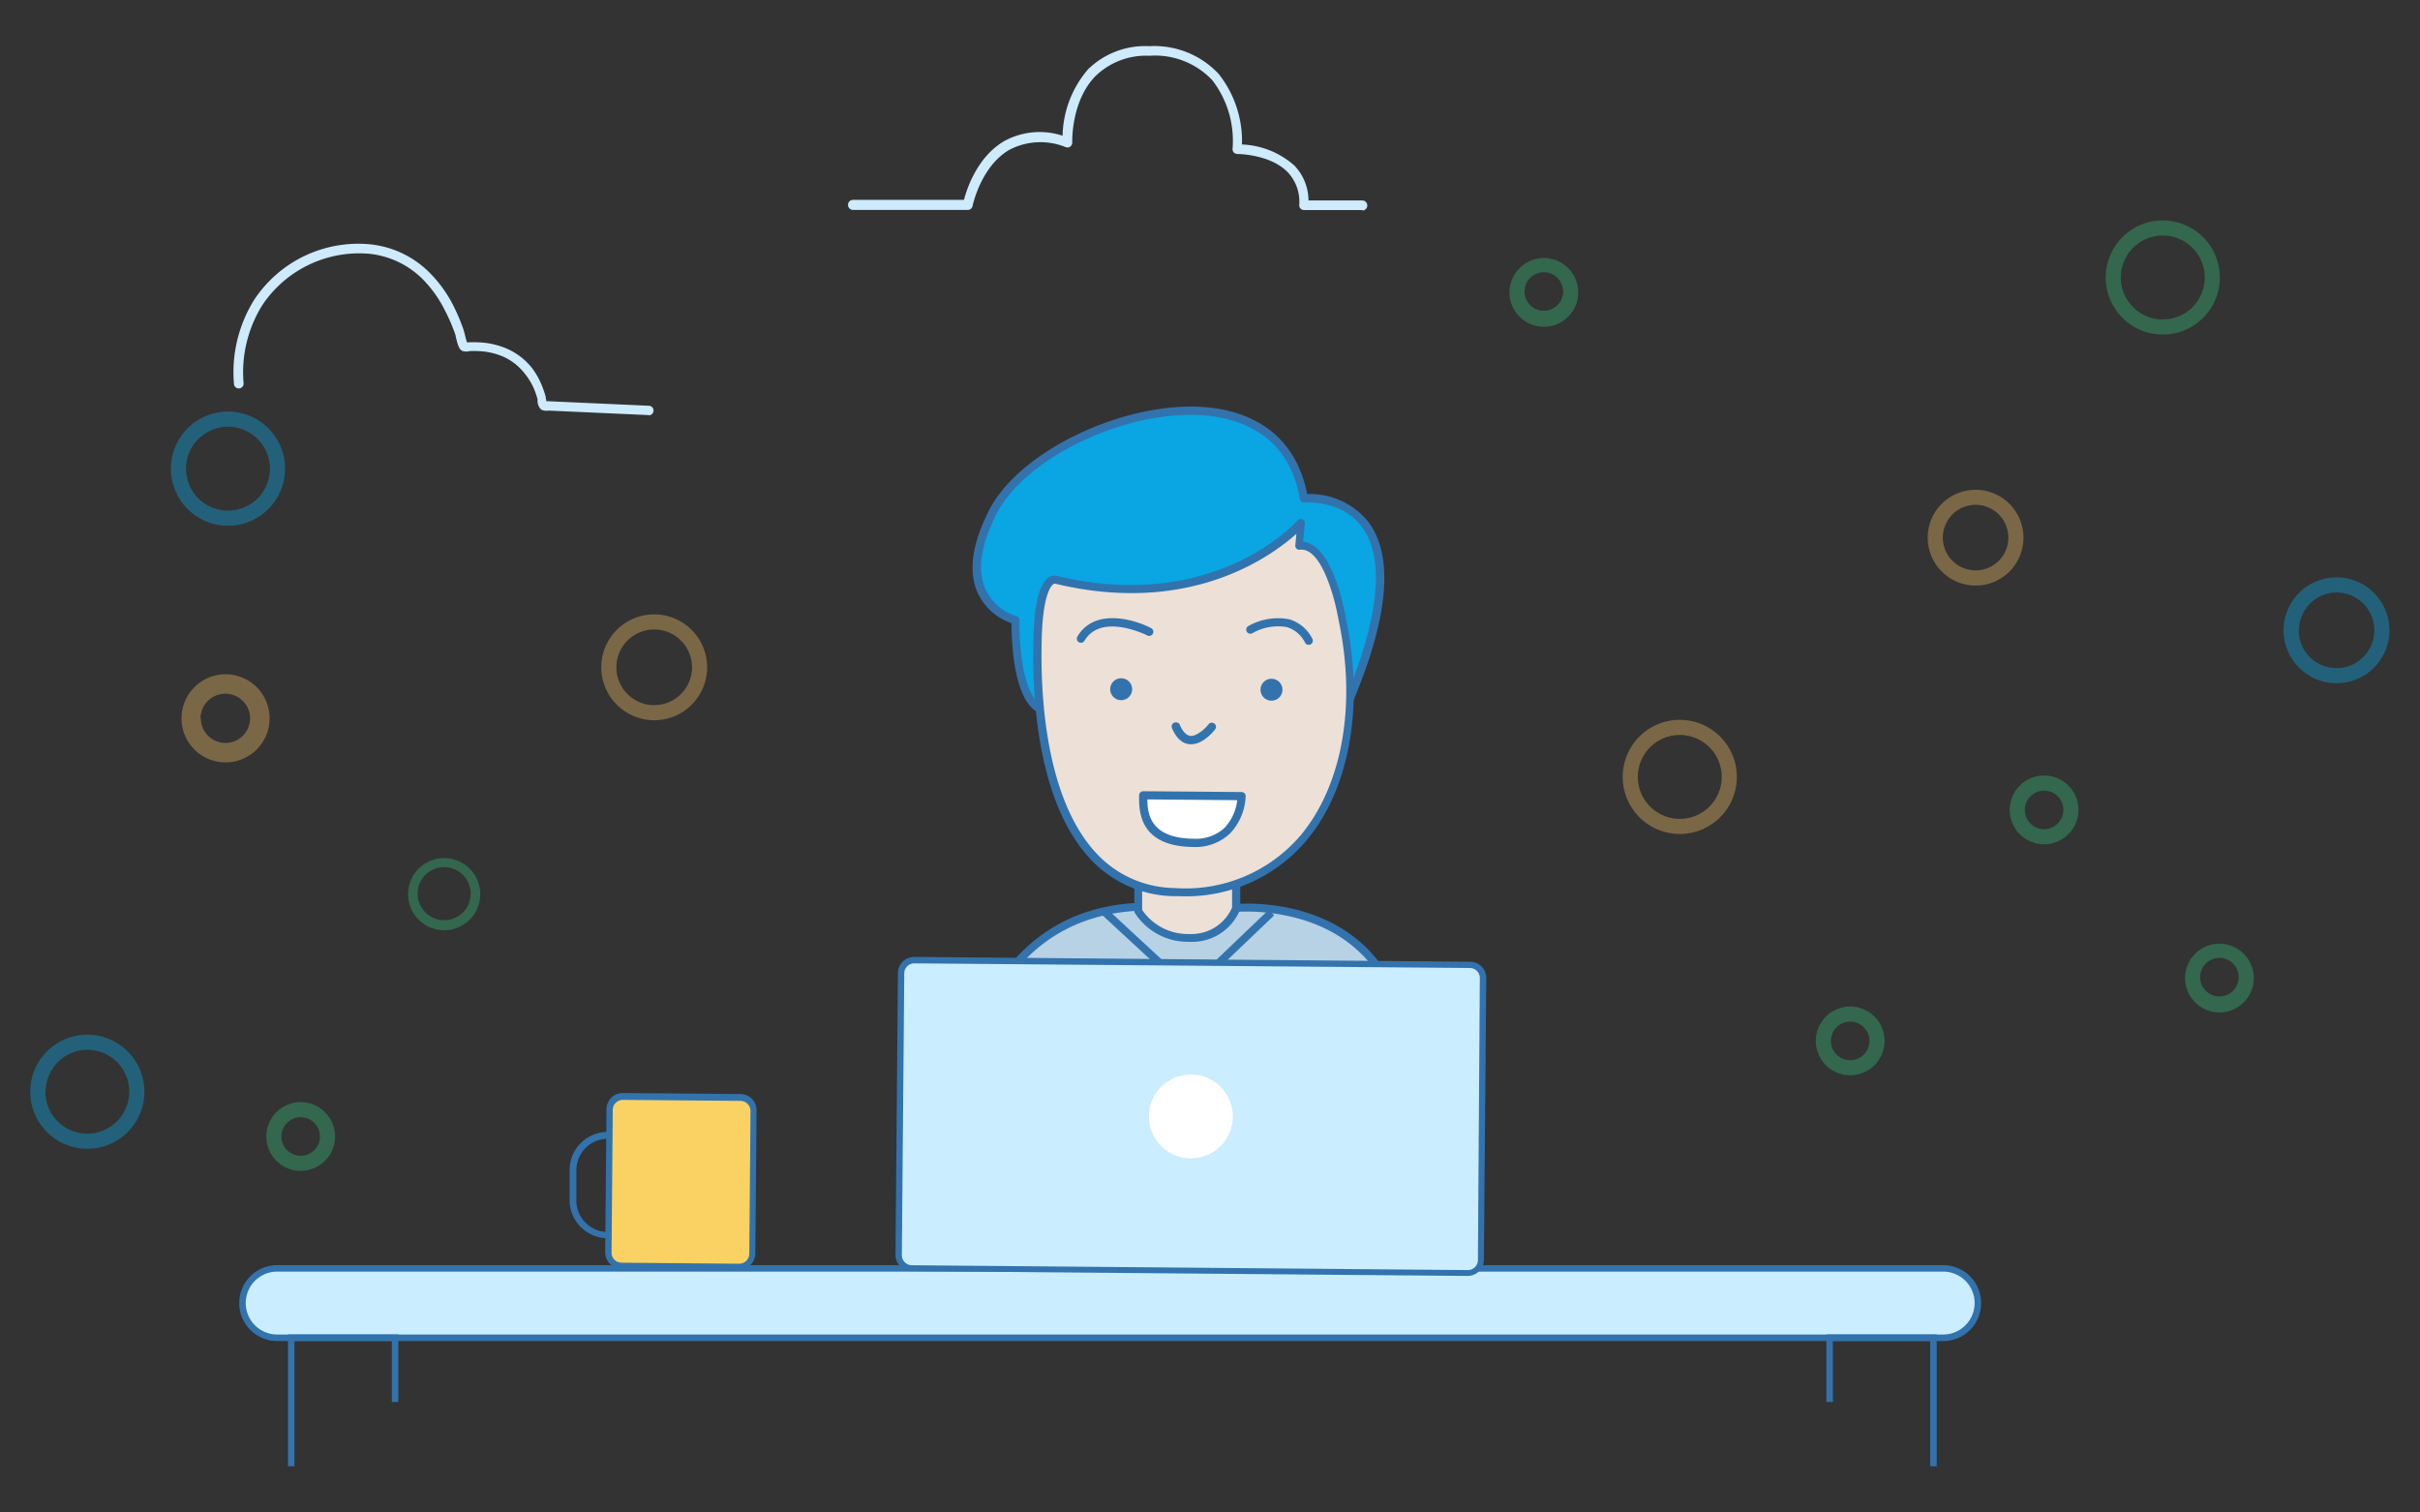 <svg id="Layer_1" data-name="Layer 1" xmlns="http://www.w3.org/2000/svg" viewBox="0 0 240 150"><rect x="0" y="0" width="240" height="150" fill="#333333" stroke="none"/><defs><style>.cls-1{fill:#cdebfc;}.cls-2{opacity:0.4;}.cls-3{fill:#0aa5e3;}.cls-4{fill:#32b475;}.cls-5{fill:#e3b462;}.cls-6{fill:#caedff;}.cls-7{fill:#3273ad;}.cls-8{fill:#b7d1e5;}.cls-9{fill:#ede0d6;}.cls-10{fill:#fff;}.cls-11{fill:#fad264;}</style></defs><title>Artboard 1</title><path class="cls-1" d="M64.4,41.17h0l-10-.45a1.16,1.16,0,0,1-.73-.1,1.2,1.2,0,0,1-.36-.87c0-.07,0-.13,0-.16a8.69,8.69,0,0,0-.34-1A6.56,6.56,0,0,0,52,37a5.56,5.56,0,0,0-2.34-1.73,6.88,6.88,0,0,0-2.26-.45,7.46,7.46,0,0,0-.83,0,1.25,1.25,0,0,1-.67,0c-.35-.13-.48-.52-.71-1.46,0-.15-.07-.27-.09-.34a17.94,17.94,0,0,0-1-2.28,11.87,11.87,0,0,0-2.28-3.15,8.76,8.76,0,0,0-5.19-2.42,11.55,11.55,0,0,0-10.6,5.07,12.59,12.59,0,0,0-1.87,7.8.48.48,0,0,1-.95.1,13.57,13.57,0,0,1,2-8.41,12.37,12.37,0,0,1,11.5-5.5A9.7,9.7,0,0,1,42.56,27,12.8,12.8,0,0,1,45,30.39a18.81,18.81,0,0,1,1,2.4c0,.08.07.23.11.42s.13.52.2.74l.19,0a9,9,0,0,1,.93,0,7.85,7.85,0,0,1,2.57.52,6.52,6.52,0,0,1,2.74,2,7.48,7.48,0,0,1,1,1.77,9.69,9.69,0,0,1,.38,1.11c0,.06,0,.16.05.27l0,.17h.17l10,.45a.47.47,0,0,1,0,.95Z"/><path class="cls-1" d="M135.13,20.83h-5.81a.47.47,0,0,1-.47-.49,4.27,4.27,0,0,0-1.14-3.26c-1.77-1.82-5-1.8-5-1.81a.53.53,0,0,1-.36-.16.48.48,0,0,1-.11-.38,9.84,9.84,0,0,0-2-6.76A7.79,7.79,0,0,0,114,5.53a7.2,7.2,0,0,0-5.4,2.06c-2.4,2.51-2.26,6.5-2.26,6.54a.48.48,0,0,1-.19.4.48.48,0,0,1-.44.07,6.65,6.65,0,0,0-5.61.26c-2.84,1.65-3.64,5.54-3.65,5.58a.48.48,0,0,1-.47.38H84.6a.48.48,0,0,1,0-1h11c.29-1.1,1.32-4.27,4-5.83a7.29,7.29,0,0,1,5.78-.53,10.44,10.44,0,0,1,2.51-6.57A8.1,8.1,0,0,1,114,4.58a8.72,8.72,0,0,1,6.86,2.75,10.73,10.73,0,0,1,2.31,7,8.31,8.31,0,0,1,5.19,2.08,5.06,5.06,0,0,1,1.41,3.47h5.33a.48.48,0,0,1,0,1Z"/><g class="cls-2"><path class="cls-3" d="M16.95,46.48a5.66,5.66,0,1,1,5.66,5.66A5.66,5.66,0,0,1,16.95,46.48Zm1.5,0a4.16,4.16,0,1,0,4.16-4.16A4.16,4.16,0,0,0,18.45,46.48Z"/><path class="cls-4" d="M40.47,88.68a3.58,3.58,0,1,1,3.58,3.58A3.58,3.58,0,0,1,40.47,88.68Zm.95,0A2.63,2.63,0,1,0,44.05,86,2.63,2.63,0,0,0,41.42,88.68Z"/><path class="cls-4" d="M26.41,112.71a3.41,3.41,0,1,1,3.41,3.41A3.41,3.41,0,0,1,26.41,112.71Zm1.5,0a1.91,1.91,0,1,0,1.91-1.91A1.91,1.91,0,0,0,27.91,112.71Z"/><path class="cls-5" d="M18,71.24a4.37,4.37,0,1,1,4.37,4.37A4.37,4.37,0,0,1,18,71.24Zm1.92,0a2.44,2.44,0,1,0,2.44-2.44A2.45,2.45,0,0,0,19.89,71.24Z"/><path class="cls-3" d="M3,108.27a5.66,5.66,0,1,1,5.66,5.66A5.66,5.66,0,0,1,3,108.27Zm1.5,0a4.16,4.16,0,1,0,4.16-4.16A4.16,4.16,0,0,0,4.53,108.27Z"/><path class="cls-5" d="M59.63,66.18a5.25,5.25,0,1,1,5.25,5.25A5.26,5.26,0,0,1,59.63,66.18Zm1.5,0a3.75,3.75,0,1,0,3.75-3.75A3.75,3.75,0,0,0,61.13,66.18Z"/><path class="cls-4" d="M208.83,27.52a5.66,5.66,0,1,1,5.66,5.66A5.66,5.66,0,0,1,208.83,27.52Zm1.5,0a4.16,4.16,0,1,0,4.16-4.16A4.16,4.16,0,0,0,210.33,27.52Z"/><path class="cls-4" d="M180.08,103.23a3.41,3.41,0,1,1,3.41,3.41A3.41,3.41,0,0,1,180.08,103.23Zm1.5,0a1.91,1.91,0,1,0,1.91-1.91A1.91,1.91,0,0,0,181.58,103.23Z"/><path class="cls-5" d="M191.18,53.12a4.75,4.75,0,1,1,4.54,4.95A4.76,4.76,0,0,1,191.18,53.12Zm1.5.06a3.25,3.25,0,1,0,3.39-3.11A3.25,3.25,0,0,0,192.68,53.18Z"/><path class="cls-5" d="M160.93,77.05a5.66,5.66,0,1,1,5.66,5.66A5.66,5.66,0,0,1,160.93,77.05Zm1.5,0a4.16,4.16,0,1,0,4.16-4.16A4.16,4.16,0,0,0,162.43,77.05Z"/><path class="cls-3" d="M226.47,62.51a5.25,5.25,0,1,1,5.25,5.25A5.26,5.26,0,0,1,226.47,62.51Zm1.5,0a3.75,3.75,0,1,0,3.75-3.75A3.75,3.75,0,0,0,228,62.51Z"/><path class="cls-4" d="M149.7,29a3.41,3.41,0,1,1,3.41,3.41A3.41,3.41,0,0,1,149.7,29Zm1.5,0A1.91,1.91,0,1,0,153.11,27,1.91,1.91,0,0,0,151.2,29Z"/><path class="cls-4" d="M216.7,97a3.41,3.41,0,1,1,3.41,3.41A3.41,3.41,0,0,1,216.7,97Zm1.5,0A1.91,1.91,0,1,0,220.11,95,1.91,1.91,0,0,0,218.2,97Z"/><path class="cls-4" d="M199.31,80.32a3.41,3.41,0,1,1,3.41,3.41A3.41,3.41,0,0,1,199.31,80.32Zm1.5,0a1.91,1.91,0,1,0,1.91-1.91A1.91,1.91,0,0,0,200.81,80.32Z"/></g><rect class="cls-6" x="24.05" y="125.78" width="172.1" height="6.88" rx="3.44" ry="3.44"/><path class="cls-7" d="M192.71,133H27.49a3.76,3.76,0,1,1,0-7.53H192.71a3.76,3.76,0,1,1,0,7.53ZM27.49,126.11a3.12,3.12,0,1,0,0,6.24H192.71a3.12,3.12,0,1,0,0-6.24Z"/><polygon class="cls-7" points="29.2 145.42 28.56 145.42 28.56 132.34 39.5 132.34 39.5 139.04 38.86 139.04 38.86 132.99 29.2 132.99 29.2 145.42"/><polygon class="cls-7" points="192.07 145.42 191.43 145.42 191.43 132.99 181.77 132.99 181.77 139.04 181.13 139.04 181.13 132.34 192.07 132.34 192.07 145.42"/><path class="cls-8" d="M122.57,90.05s18.61-1.85,17,19.33L95.29,109s1.33-20.05,19.94-19.06Z"/><path class="cls-7" d="M139.92,109.77l-45-.39,0-.41c0-.21,1.57-20.42,20.35-19.42l7.3.11c.55-.05,7.87-.62,12.92,4.31,3.49,3.41,5,8.6,4.47,15.44Zm-44.2-1.15,43.49.38c.43-6.42-1-11.29-4.27-14.47-4.88-4.77-12.25-4.1-12.33-4.09h0l-7.34-.11C98.68,89.43,96,105.8,95.71,108.61Z"/><path class="cls-9" d="M112.91,87l0,3.39A5.9,5.9,0,0,0,118,93a4.72,4.72,0,0,0,4.53-3l0-3.42"/><path class="cls-7" d="M117.82,93.4a6.22,6.22,0,0,1-5.27-2.86l-.05-.09,0-3.49h.77l0,3.28A5.51,5.51,0,0,0,118,92.63,4.38,4.38,0,0,0,122.19,90l0-3.35H123l0,3.53a5.15,5.15,0,0,1-4.88,3.23Z"/><polygon class="cls-7" points="118.29 109.19 117.52 109.19 117.61 98.42 109.19 90.64 109.71 90.07 118.38 98.09 118.29 109.19"/><rect class="cls-7" x="116.44" y="93.99" width="11.21" height="0.77" transform="translate(-31.39 110.49) rotate(-43.71)"/><rect class="cls-7" x="98.33" y="105.64" width="6.04" height="0.77" transform="matrix(0.01, -1, 1, 0.01, -5.55, 206.45)"/><rect class="cls-7" x="131.88" y="106.22" width="5.47" height="0.77" transform="translate(26.85 240.29) rotate(-89.5)"/><path class="cls-3" d="M103.18,70.27s-2.43-.61-2.45-8.78c0,0-6.76-1.65-2.26-10.64s28.19-16.7,30.88-1.43c0,0,13.39-1.3,4.54,19.9"/><path class="cls-7" d="M103.17,70.68h-.1c-.28-.07-2.68-.9-2.76-8.88A5.71,5.71,0,0,1,97,58.88c-1-2.11-.62-4.87,1.06-8.22,3.11-6.21,14.43-11.34,22.45-10.17,3.51.51,7.9,2.41,9.13,8.51a7.44,7.44,0,0,1,6.09,2.79c2.49,3.38,2,9.33-1.51,17.69a.41.41,0,0,1-.75-.31c3.33-8,3.88-13.81,1.61-16.89-2-2.76-5.7-2.44-5.73-2.44a.4.4,0,0,1-.44-.34c-1-5.9-5.2-7.71-8.51-8.19-7.73-1.13-18.63,3.78-21.61,9.73-1.56,3.11-1.91,5.64-1,7.51a5,5,0,0,0,3,2.56.41.41,0,0,1,.31.4c0,7.52,2.12,8.38,2.14,8.39a.41.41,0,0,1-.1.81Z"/><circle class="cls-7" cx="125.59" cy="70.46" r="1.09" transform="translate(54.04 195.44) rotate(-89.5)"/><path class="cls-9" d="M129,51.86s-8.18,9.53-24.33,5.62c0,0-1.5-.39-1.74,5.07S102.76,88,116.49,88.46s19.69-12.82,16.61-27.15c0,0-1.28-7.58-4.27-7.19Z"/><path class="cls-7" d="M117,88.88h-.57a11.54,11.54,0,0,1-8.36-3.76c-5.63-6.09-5.76-17.81-5.55-22.57.12-2.86.61-4.62,1.44-5.24a1,1,0,0,1,.81-.21c15.72,3.8,23.84-5.4,23.92-5.49a.41.41,0,0,1,.72.3l-.17,1.81c2.91.31,4.09,6.76,4.22,7.53,1.87,8.7.41,17-3.91,22.12A15.6,15.6,0,0,1,117,88.88Zm-12.43-31s-1,.19-1.23,4.69c-.2,4.65-.08,16.11,5.34,22a10.75,10.75,0,0,0,7.79,3.5A15,15,0,0,0,129,82.83c4.15-5,5.55-13,3.73-21.44-.34-2-1.67-7.13-3.81-6.87a.4.4,0,0,1-.34-.11.41.41,0,0,1-.12-.33l.11-1.14C126.06,55.18,118,61.11,104.62,57.88Z"/><path class="cls-10" d="M113.38,78.83l9.76.08s0,4.72-4.85,4.63S113.36,80.63,113.38,78.83Z"/><path class="cls-7" d="M118.35,84h-.07c-5.36-.09-5.33-3.62-5.31-5.13a.41.41,0,0,1,.41-.4l9.76.08a.41.41,0,0,1,.4.41A5.75,5.75,0,0,1,122,82.65,5,5,0,0,1,118.35,84Zm-4.56-4.72c0,1.52.36,3.83,4.51,3.9h.06a4.17,4.17,0,0,0,3.07-1.07,4.76,4.76,0,0,0,1.27-2.75Z"/><path class="cls-7" d="M129.79,63.95a.41.41,0,0,1-.36-.21,3,3,0,0,0-1.81-1.55,5.16,5.16,0,0,0-3.44.62.41.41,0,0,1-.42-.7,6,6,0,0,1,4.07-.7,3.75,3.75,0,0,1,2.32,1.94.41.41,0,0,1-.36.6Z"/><path class="cls-7" d="M107.2,63.75a.41.41,0,0,1-.35-.62c1.65-2.81,5.5-1.77,7.31-.84a.41.41,0,0,1-.38.73s-4.55-2.31-6.23.53A.41.41,0,0,1,107.2,63.75Z"/><path class="cls-7" d="M116.64,71.64a.41.41,0,0,1,.37.25c.29.68.63,1,1,1.09.7.08,1.58-.8,1.85-1.15a.41.41,0,0,1,.65.5c-.13.17-1.28,1.63-2.6,1.47-.7-.09-1.27-.62-1.68-1.59a.41.41,0,0,1,.38-.57Z"/><circle class="cls-7" cx="111.04" cy="68.27" r="1.09" transform="matrix(0.01, -1, 1, 0.01, 41.81, 178.71)"/><circle class="cls-7" cx="126.1" cy="68.4" r="1.09" transform="translate(56.6 193.9) rotate(-89.5)"/><rect class="cls-6" x="89.25" y="95.46" width="57.71" height="30.51" rx="1.29" ry="1.29" transform="translate(0.97 -1.02) rotate(0.5)"/><path class="cls-7" d="M145.54,126.54l-55.13-.48a1.61,1.61,0,0,1-1.6-1.62l.24-27.94a1.61,1.61,0,0,1,1.62-1.6l55.13.48A1.61,1.61,0,0,1,147.4,97l-.24,27.94A1.61,1.61,0,0,1,145.54,126.54Zm-54.86-31a1,1,0,0,0-1,1l-.24,27.94a1,1,0,0,0,1,1l55.13.48a1,1,0,0,0,1-1L146.76,97a1,1,0,0,0-1-1Z"/><circle class="cls-10" cx="118.11" cy="110.72" r="4.16" transform="translate(6.36 227.86) rotate(-89.5)"/><path class="cls-7" d="M60.23,122.8A3.78,3.78,0,0,1,56.49,119l0-3a3.77,3.77,0,1,1,7.55.07l0,3A3.78,3.78,0,0,1,60.23,122.8Zm.09-9.87a3.13,3.13,0,0,0-3.16,3.1l0,3a3.13,3.13,0,0,0,6.26.05l0-3A3.13,3.13,0,0,0,60.32,112.93Z"/><rect class="cls-11" x="60.41" y="108.81" width="14.23" height="16.72" rx="1.29" ry="1.29" transform="translate(1.02 -0.58) rotate(0.5)"/><path class="cls-7" d="M73.28,125.91l-11.66-.1a1.61,1.61,0,0,1-1.6-1.62L60.15,110a1.61,1.61,0,0,1,1.62-1.6l11.66.1a1.61,1.61,0,0,1,1.6,1.62l-.12,14.15A1.61,1.61,0,0,1,73.28,125.91ZM61.77,109.08a1,1,0,0,0-1,1l-.12,14.15a1,1,0,0,0,1,1l11.66.1a1,1,0,0,0,1-1l.12-14.15a1,1,0,0,0-1-1Z"/></svg>